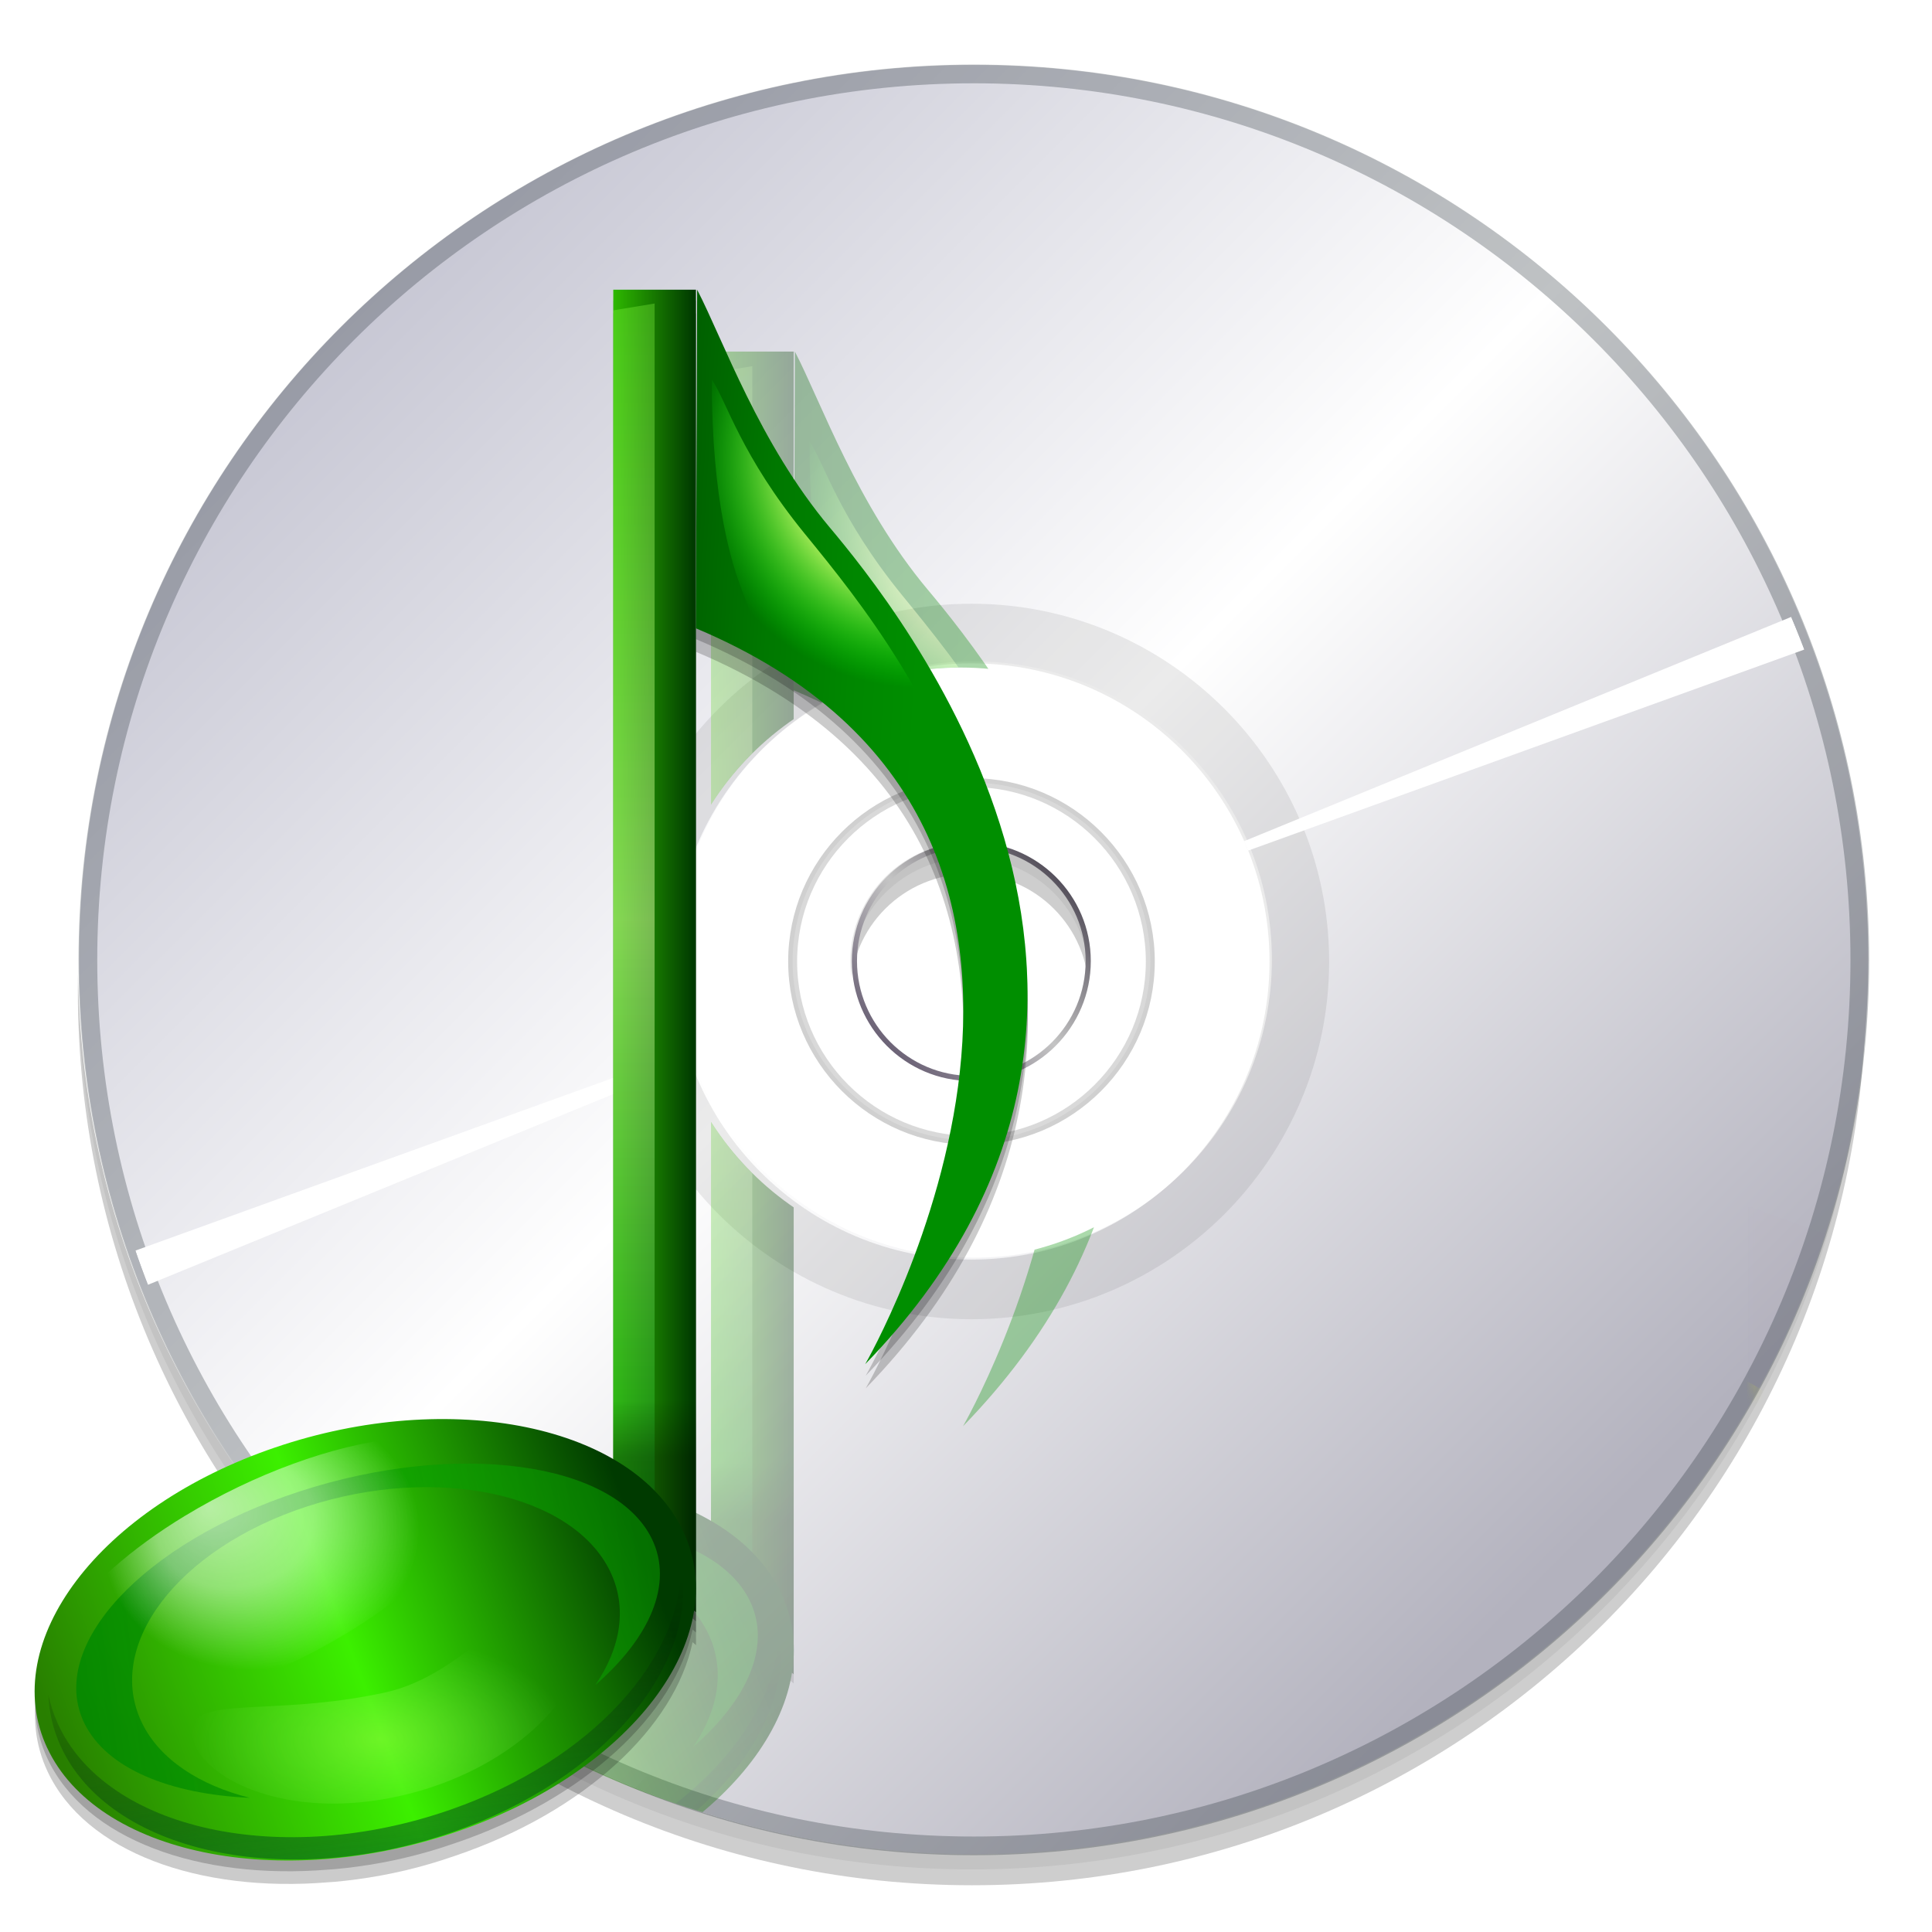 <svg enable-background="new 100.873 -104.477 263.043 263.042" height="256" viewBox="100.873 -104.477 256 256" width="256" xmlns="http://www.w3.org/2000/svg" xmlns:xlink="http://www.w3.org/1999/xlink">
  <defs>
    <radialGradient id="radialGradient2810" cx="232.5" cy="27.301" gradientUnits="userSpaceOnUse" r="120">
      <stop offset="0" stop-color="#c2c2d0"/>
      <stop offset=".5" stop-color="#fff"/>
      <stop offset="1" stop-color="#b3b2be"/>
    </radialGradient>
    <filter id="filter6448" height="1.075" width="1.133" x="-.066" y="-.038">
      <feGaussianBlur stdDeviation=".37"/>
    </filter>
    <linearGradient id="linearGradient3914" gradientTransform="matrix(.485 0 0 .631 44.549 20)" gradientUnits="userSpaceOnUse" x1="40.117" x2="48.117" xlink:href="#radialGradient4397" y1="49" y2="49"/>
    <linearGradient id="XMLID_13_" gradientUnits="userSpaceOnUse" x1="62.246" x2="52.913" y1="8.616" y2="19.95">
      <stop offset="0"/>
      <stop offset="1" stop-opacity="0"/>
    </linearGradient>
    <linearGradient id="linearGradient4683" gradientUnits="userSpaceOnUse" x1="40.117" x2="48.117" y1="49" y2="49">
      <stop offset="0" stop-color="#008e00"/>
      <stop offset=".229" stop-color="#008700"/>
      <stop offset=".513" stop-color="#007800"/>
      <stop offset=".823" stop-color="#005f00"/>
      <stop offset="1" stop-color="#004d00"/>
    </linearGradient>
    <filter id="filter5551" height="1.025" width="2.118" x="-.559" y="-.012">
      <feGaussianBlur stdDeviation=".466"/>
    </filter>
    <filter id="filter6116" height="1.355" width="1.245" x="-.123" y="-.178">
      <feGaussianBlur stdDeviation="2.037"/>
    </filter>
    <filter id="filter5558" height="1.156" width="1.098" x="-.049" y="-.078">
      <feGaussianBlur stdDeviation=".61"/>
    </filter>
    <filter id="filter2844" height="1.278" width="1.147" x="-.073" y="-.139">
      <feGaussianBlur stdDeviation=".732"/>
    </filter>
    <filter id="filter3619" height="1.15" width="1.07" x="-.035" y="-.075">
      <feGaussianBlur stdDeviation=".699"/>
    </filter>
    <radialGradient id="radialGradient4397" cx="23.784" cy="100" fill="none" gradientUnits="userSpaceOnUse" r="25.195">
      <stop offset="0" stop-color="#2eb800"/>
      <stop offset="1" stop-color="#003a00"/>
    </radialGradient>
    <linearGradient id="linearGradient3894" gradientTransform="matrix(.674 0 0 .688 42.397 15.074)" gradientUnits="userSpaceOnUse" x1="54.103" x2="32.584" xlink:href="#linearGradient4683" y1="32.58" y2="31.296"/>
    <linearGradient id="linearGradient4846" gradientUnits="userSpaceOnUse" x1="44.143" x2="44.143" y1="3.493" y2="94.157">
      <stop offset="0" stop-color="#00a208"/>
      <stop offset=".5" stop-color="#dfffa8"/>
      <stop offset="1" stop-color="#8aff47" stop-opacity=".633"/>
    </linearGradient>
    <linearGradient id="linearGradient4848" gradientTransform="matrix(.5 0 0 .599 43.941 23.614)" gradientUnits="userSpaceOnUse" x1="44.117" x2="44.117" xlink:href="#XMLID_13_" y1="88.249" y2="83.653"/>
    <linearGradient id="linearGradient4850" gradientTransform="matrix(.643 0 0 .543 37.044 32.23)" gradientUnits="userSpaceOnUse" x1=".117" x2="43.927" y1="101" y2="92.5">
      <stop offset="0" stop-color="#287f00"/>
      <stop offset=".5" stop-color="#3cf000"/>
      <stop offset="1" stop-color="#003a00"/>
    </linearGradient>
    <linearGradient id="linearGradient4852" gradientUnits="userSpaceOnUse" x1="3.989" x2="43.874" y1="100.013" y2="100.013">
      <stop offset="0" stop-color="#080"/>
      <stop offset="1" stop-color="#0aa800" stop-opacity=".608"/>
    </linearGradient>
    <radialGradient id="radialGradient4854" cx="22.502" cy="91.357" fx="19.835" fy="86.024" gradientTransform="matrix(.686 -.279 .261 .683 -.067 33.863)" gradientUnits="userSpaceOnUse" r="14">
      <stop offset="0" stop-color="#fff"/>
      <stop offset=".5" stop-color="#fff" stop-opacity=".709"/>
      <stop offset="1" stop-color="#fff" stop-opacity="0"/>
    </radialGradient>
    <radialGradient id="radialGradient4856" cx="27.127" cy="113.894" gradientTransform="matrix(1 -.026 .014 .527 18.168 52.583)" gradientUnits="userSpaceOnUse" r="11.99">
      <stop offset="0" stop-color="#c3ff6a"/>
      <stop offset="1" stop-color="#a6ff88" stop-opacity="0"/>
    </radialGradient>
    <linearGradient id="linearGradient4858" gradientTransform="matrix(1 0 0 -1 39.758 128)" gradientUnits="userSpaceOnUse" x1="22.025" x2="21.786" y1="29.212" y2="7.973">
      <stop offset="0" stop-opacity="0"/>
      <stop offset="1" stop-color="#07631a"/>
    </linearGradient>
    <radialGradient id="radialGradient4860" cx="78.88" cy="28.175" gradientUnits="userSpaceOnUse" r="16.493">
      <stop offset=".331" stop-color="#f0ff80"/>
      <stop offset=".674" stop-color="#0f0" stop-opacity="0"/>
    </radialGradient>
    <filter id="filter3736" height="1.086" width="1.034" x="-.017" y="-.043">
      <feGaussianBlur stdDeviation=".949"/>
    </filter>
    <clipPath id="clipPath3750">
      <path d="m232.394-96.257c-68.097 0-123.301 55.204-123.301 123.301 0 68.097 55.204 123.301 123.301 123.301 68.097 0 123.301-55.205 123.301-123.301s-55.204-123.301-123.301-123.301zm0 164.402c-22.699 0-41.1-18.402-41.1-41.1 0-22.699 18.402-41.1 41.1-41.1 22.7 0 41.1 18.402 41.1 41.1 0 22.699-18.401 41.1-41.1 41.1z"/>
    </clipPath>
    <linearGradient gradientUnits="userSpaceOnUse" x1="137.816" x2="314.595" xlink:href="#radialGradient2810" y1="-67.535" y2="109.245"/>
    <filter id="filter4330" height="1.563" width="1.4" x="-.2" y="-.281">
      <feGaussianBlur stdDeviation="3.48"/>
    </filter>
    <filter id="filter4236" height="1.061" width="1.036" x="-.018" y="-.031">
      <feGaussianBlur stdDeviation=".479"/>
    </filter>
    <filter id="filter4171" height="1.064" width="1.085" x="-.043" y="-.032">
      <feGaussianBlur stdDeviation=".843"/>
    </filter>
    <filter id="filter4155" height="1.099" width="1.063" x="-.031" y="-.05">
      <feGaussianBlur stdDeviation=".928"/>
    </filter>
    <mask id="mask3853" maskUnits="userSpaceOnUse">
      <path d="m-115.097-75.001c-56.832 0-102.88 46.112-102.88 102.944 0 56.832 46.047 102.88 102.88 102.88 56.832 0 102.944-46.047 102.944-102.88 0-56.832-46.112-102.944-102.944-102.944zm0 68.586c18.953 0 34.357 15.405 34.357 34.357 0 18.953-15.405 34.293-34.357 34.293-18.953 0-34.293-15.34-34.293-34.293 0-18.953 15.34-34.357 34.293-34.357z" fill="url(#radialGradient3857)"/>
    </mask>
    <radialGradient id="radialGradient3857" cx="-115.065" cy="27.911" fx="-79.102" fy="89.562" gradientUnits="userSpaceOnUse" r="102.912">
      <stop offset="0" stop-color="#fff"/>
      <stop offset="1" stop-color="#fff" stop-opacity=".661"/>
    </radialGradient>
    <filter id="filter3748" height="1.138" width="1.101" x="-.051" y="-.069">
      <feGaussianBlur stdDeviation="1.416"/>
    </filter>
    <filter id="filter3732" height="1.25" width="1.166" x="-.083" y="-.125">
      <feGaussianBlur stdDeviation="2.343"/>
    </filter>
    <filter id="filter5730" height="1.209" width="1.181" x="-.091" y="-.105">
      <feGaussianBlur stdDeviation="2.628"/>
    </filter>
    <filter id="filter5734" height="1.154" width="1.114" x="-.057" y="-.077">
      <feGaussianBlur stdDeviation="1.521"/>
    </filter>
    <linearGradient id="linearGradient5942" gradientUnits="userSpaceOnUse" x1="422.806" x2="678.741" xlink:href="#radialGradient2810" y1="-129.469" y2="126.466"/>
    <linearGradient id="linearGradient5952" gradientUnits="userSpaceOnUse" x1="-123.724" x2="-120.189" y1="54.821" y2="49.727">
      <stop offset="0" stop-color="#e0d"/>
      <stop offset=".5" stop-color="#ae0"/>
      <stop offset="1" stop-color="#8d0083"/>
    </linearGradient>
    <linearGradient id="linearGradient5954" gradientUnits="userSpaceOnUse" x1="-127.2" x2="-122.627" y1="58.165" y2="53.25">
      <stop offset="0" stop-color="#00e0e0"/>
      <stop offset=".5" stop-color="#e0d800"/>
      <stop offset=".75" stop-color="#00dcd1"/>
      <stop offset="1" stop-color="#e000b4"/>
    </linearGradient>
    <linearGradient id="linearGradient5956" gradientUnits="userSpaceOnUse" x1="220.701" x2="248.165" y1="53.272" y2="25.807">
      <stop offset="0" stop-color="#473a56"/>
      <stop offset=".5" stop-color="#c4c4c4"/>
      <stop offset="1" stop-color="#282131"/>
    </linearGradient>
    <linearGradient id="linearGradient5975" gradientTransform="matrix(1.308 0 0 1.704 -438.61 -175.432)" gradientUnits="userSpaceOnUse" x1="40.117" x2="48.117" xlink:href="#radialGradient4397" y1="49" y2="49"/>
    <linearGradient id="linearGradient5979" gradientTransform="matrix(1.349 0 0 1.616 -440.25 -165.681)" gradientUnits="userSpaceOnUse" x1="44.117" x2="44.117" xlink:href="#XMLID_13_" y1="88.249" y2="83.653"/>
    <linearGradient id="linearGradient5991" gradientTransform="matrix(1.818 0 0 1.856 -444.417 -188.724)" gradientUnits="userSpaceOnUse" x1="54.103" x2="32.584" xlink:href="#linearGradient4683" y1="32.58" y2="31.296"/>
    <clipPath id="clipPath5995">
      <path d="m-353.545-211.388c-63.961 0-115.812 51.851-115.812 115.812 0 63.961 51.851 115.812 115.812 115.812 63.961 0 115.812-51.852 115.812-115.812 0-63.96-51.851-115.812-115.812-115.812zm0 154.416c-21.32 0-38.604-17.284-38.604-38.604 0-21.32 17.284-38.604 38.604-38.604 21.321 0 38.604 17.284 38.604 38.604 0 21.32-17.283 38.604-38.604 38.604z"/>
    </clipPath>
    <linearGradient gradientUnits="userSpaceOnUse" x1="-442.379" x2="-276.338" xlink:href="#radialGradient2810" y1="-184.41" y2="-18.369"/>
    <filter id="filter6005" height="1.08" width="1.136" x="-.098" y="-.024">
      <feGaussianBlur stdDeviation="2.031"/>
    </filter>
    <clipPath id="clipPath4100">
      <path d="m664.335-117.707v281.089h282.309v-281.089zm140.769 29.477c64.079 0 115.98 51.966 115.98 116.045 0 64.078-51.901 116.045-115.98 116.045-64.079 0-116.045-51.965-116.045-116.045 0-64.079 51.965-116.045 116.045-116.045zm-.321 100.825c-8.541 0-15.477 6.935-15.477 15.477 0 8.543 6.936 15.477 15.477 15.477 8.541 0 15.477-6.934 15.477-15.477 0-8.542-6.936-15.477-15.477-15.477z"/>
    </clipPath>
    <filter id="filter4154" height="1.019" width="1.03" x="-.015" y="-.01">
      <feGaussianBlur stdDeviation=".395"/>
    </filter>
    <filter id="filter4168" height="1.048" width="1.075" x="-.038" y="-.024">
      <feGaussianBlur stdDeviation=".988"/>
    </filter>
    <filter id="filter4215" height="1.058" width="1.058" x="-.029" y="-.029">
      <feGaussianBlur stdDeviation="2.816"/>
    </filter>
    <filter id="filter4227" height="1.012" width="1.012" x="-.006" y="-.006">
      <feGaussianBlur stdDeviation=".563"/>
    </filter>
  </defs>
  <path clip-path="url(#clipPath4100)" d="m805.104-84.12c-64.079 0-116.045 51.965-116.045 116.045 0 64.079 51.965 116.045 116.045 116.045 64.079 0 115.98-51.966 115.98-116.045 0-64.078-51.901-116.045-115.98-116.045zm-.321 100.825c8.541 0 15.477 6.935 15.477 15.477 0 8.543-6.936 15.477-15.477 15.477-8.541 0-15.477-6.934-15.477-15.477 0-8.542 6.936-15.477 15.477-15.477z" filter="url(#filter4215)" opacity=".441" transform="matrix(1.021 0 0 1.021 -592.337 -5.749)"/>
  <path clip-path="url(#clipPath4100)" d="m805.104-86.175c-64.079 0-116.045 51.965-116.045 116.045 0 64.079 51.965 116.045 116.045 116.045 64.079 0 115.98-51.966 115.98-116.045 0-64.078-51.901-116.045-115.98-116.045zm-.321 100.825c8.541 0 15.477 6.935 15.477 15.477 0 8.543-6.936 15.477-15.477 15.477-8.541 0-15.477-6.934-15.477-15.477 0-8.542 6.936-15.477 15.477-15.477z" filter="url(#filter4227)" opacity=".233" transform="matrix(1.021 0 0 1.021 -592.337 -5.749)"/>
  <g transform="matrix(.664 0 0 .664 -141.772 17.712)">
    <path d="m559.734-171.052c-98.589 0-178.511 79.922-178.511 178.511 0 98.589 79.922 178.511 178.511 178.511s178.511-79.924 178.511-178.511c0-98.587-79.922-178.511-178.511-178.511zm0 238.015c-32.862 0-59.504-26.641-59.504-59.504 0-32.862 26.641-59.504 59.504-59.504 32.864 0 59.504 26.641 59.504 59.504 0 32.862-26.64 59.504-59.504 59.504z" fill="url(#linearGradient5942)"/>
    <path d="m559.293-51.645c-32.848 0-59.477 26.636-59.477 59.493 0 32.856 26.629 59.493 59.477 59.493 32.849 0 59.477-26.636 59.477-59.493 0-32.856-26.628-59.493-59.477-59.493zm0 83.29c-13.14 0-23.791-10.654-23.791-23.797 0-13.142 10.651-23.797 23.791-23.797 13.14 0 23.791 10.655 23.791 23.797 0 13.143-10.651 23.797-23.791 23.797z" fill="#fff" opacity=".5"/>
    <path d="m232.406-75.438c-56.963 0-103.156 46.193-103.156 103.156 0 56.963 46.193 103.156 103.156 103.156 56.963 0 103.156-46.194 103.156-103.156 0-56.962-46.193-103.156-103.156-103.156zm0 2.156c55.788 0 101 45.212 101 101 0 55.787-45.212 101-101 101s-101-45.213-101-101c0-55.788 45.212-101 101-101z" fill="#2b383d" fill-opacity=".302" transform="matrix(1.732 0 0 1.732 157.242 -40.471)"/>
    <path d="m559.293-51.645c-32.848 0-59.477 26.636-59.477 59.493 0 32.856 26.629 59.493 59.477 59.493 32.849 0 59.477-26.636 59.477-59.493 0-32.856-26.628-59.493-59.477-59.493zm0 95.188c-19.678 0-35.686-16.014-35.686-35.696 0-19.682 16.008-35.696 35.686-35.696 19.677 0 35.686 16.012 35.686 35.696 0 19.683-16.01 35.696-35.686 35.696z" fill="none" opacity=".5"/>
    <path d="m559.293-27.848c-19.678 0-35.686 16.012-35.686 35.696 0 19.683 16.008 35.696 35.686 35.696 19.677 0 35.686-16.014 35.686-35.696 0-19.682-16.01-35.696-35.686-35.696z" fill="none" stroke="#d0d0d0" stroke-width="1.785"/>
    <path d="m559.293-27.848c-19.678 0-35.686 16.012-35.686 35.696 0 19.683 16.008 35.696 35.686 35.696 19.677 0 35.686-16.014 35.686-35.696 0-19.682-16.01-35.696-35.686-35.696zm0 59.493c-13.14 0-23.791-10.654-23.791-23.797 0-13.142 10.651-23.797 23.791-23.797 13.14 0 23.791 10.655 23.791 23.797 0 13.143-10.651 23.797-23.791 23.797z" fill="#fff" opacity=".2"/>
    <path d="m559.293-27.848c-19.678 0-35.686 16.012-35.686 35.696 0 19.683 16.008 35.696 35.686 35.696 19.677 0 35.686-16.014 35.686-35.696 0-19.682-16.01-35.696-35.686-35.696zm0 59.493c-13.14 0-23.791-10.654-23.791-23.797 0-13.142 10.651-23.797 23.791-23.797 13.14 0 23.791 10.655 23.791 23.797 0 13.143-10.651 23.797-23.791 23.797z" fill="none" opacity=".5"/>
    <path d="m559.293-63.543c-39.355 0-71.373 32.026-71.373 71.391 0 39.365 32.018 71.391 71.373 71.391 39.355 0 71.373-32.026 71.373-71.391 0-39.365-32.018-71.391-71.373-71.391zm0 130.884c-32.848 0-59.477-26.636-59.477-59.493 0-32.856 26.629-59.493 59.477-59.493 32.849 0 59.477 26.636 59.477 59.493 0 32.856-26.628 59.493-59.477 59.493z" fill="#323232" opacity=".1"/>
    <g mask="url(#mask3853)" opacity=".53" transform="matrix(1.734 0 0 1.734 759.087 -40.708)">
      <g>
        <path d="m-100.895 67.675-66.024-44.977-5.127 3.712z" fill="#ff11f7" fill-opacity=".497" filter="url(#filter4155)" opacity=".703" transform="matrix(2.055 0 0 2.055 100.873 -104.478)"/>
        <path d="m-101.072 67.719-37.396-68.808-9.969 6.092z" fill="#096eff" fill-opacity=".058" filter="url(#filter4171)" transform="matrix(2.055 0 0 2.055 100.873 -104.478)"/>
        <path d="m-100.939 68.029-65.938-45.034-11.844 16.263z" fill="#ff7e7e" fill-opacity=".317" filter="url(#filter3732)" transform="matrix(2.055 0 0 2.055 100.873 -104.478)"/>
        <path d="m-101.072 67.587-65.628-46.183-2.121 3.182z" fill="#ff7e7e" fill-opacity=".455" filter="url(#filter3732)" transform="matrix(2.055 0 0 2.055 100.873 -104.478)"/>
        <path d="m-100.719 67.984-64.214-49.232-2.828 3.536z" fill="#ff1" fill-opacity=".497" filter="url(#filter3748)" opacity=".614" transform="matrix(2.055 0 0 2.055 100.873 -104.478)"/>
        <path d="m-100.851 68.073-69.651-45.279 16.056-14.959z" fill="#f4ff0f" fill-opacity=".339" filter="url(#filter5730)" transform="matrix(2.055 0 0 2.055 100.873 -104.478)"/>
        <path d="m-101.072 67.719-45.556-63.368-5.888 4.052z" fill="#096eff" fill-opacity=".302" filter="url(#filter4171)" transform="matrix(2.055 0 0 2.055 100.873 -104.478)"/>
      </g>
      <g transform="matrix(-1 0 -0 -1 -229.831 49.03)">
        <path d="m-99.835 64.979-59.441-37.565-3.803 14.606z" fill="url(#linearGradient5952)" filter="url(#filter4236)" opacity=".119" transform="matrix(2.055 0 0 2.055 100.873 -104.478)"/>
        <path d="m-100.011 64.891-52.434-29.693-7.493 10.969z" fill="url(#linearGradient5954)" filter="url(#filter4330)" opacity=".074" transform="matrix(2.055 0 0 2.055 100.873 -104.478)"/>
        <path d="m-99.833 65.071-52.558-47.533-11.421 11.215z" fill="#f4ff0f" fill-opacity=".307" filter="url(#filter5734)" transform="matrix(2.055 0 0 2.055 100.873 -104.478)"/>
        <path d="m-100.011 64.891-34.309-51.887-7.493 10.969z" fill="url(#linearGradient5954)" filter="url(#filter4330)" opacity=".074" transform="matrix(2.055 0 0 2.055 100.873 -104.478)"/>
      </g>
    </g>
    <path d="m234.406 25.781c-7.603 0-13.75 6.115-13.75 13.719s6.146 13.812 13.75 13.812c7.604 0 13.781-6.209 13.781-13.812s-6.178-13.719-13.781-13.719zm0 .594c7.266 0 13.188 5.859 13.188 13.125 0 7.266-5.922 13.219-13.188 13.219-7.266 0-13.156-5.953-13.156-13.219 0-7.266 5.89-13.125 13.156-13.125z" fill="url(#linearGradient5956)" transform="matrix(1.732 0 0 1.732 153.244 -60.641)"/>
  </g>
  <g clip-path="url(#clipPath3750)" transform="matrix(.953 0 0 .953 8.542 -2.615)">
    <path d="m238.547 22.906 128.943-52.85 5.698 4.178z" fill="#fff" filter="url(#filter3736)"/>
    <path d="m226.569 27.006-128.943 52.85-5.698-4.178z" fill="#fff" filter="url(#filter3736)" transform="matrix(1.033 0 0 1.033 -5.276 -1.77)"/>
  </g>
  <g clip-path="url(#clipPath5995)" filter="url(#filter6005)" opacity=".332" transform="matrix(1.015 0 0 1.015 587.009 120.169)">
    <path d="m-386.13-175.432h10.792v172.679l-10.792-9.13z" fill="url(#linearGradient5975)" stroke-width="2.698"/>
    <path d="m43.117 3v90.657c.813.204 1.005.252 2 .5 0-6.867 0-85.747 0-91.157-.937 0-1.062 0-2 0z" fill="url(#linearGradient4846)" filter="url(#filter5551)" opacity=".7" transform="matrix(2.698 0 0 -1.777 -502.465 -6.207)"/>
    <path d="m-375.337-31.373c-2.312-3.267-5.058-3-8.212-5.53-.847-.679-1.711-1.303-2.581-1.893v28.29l10.792 8.948z" fill="url(#linearGradient5979)" opacity=".3" stroke-width="2.698"/>
    <g transform="matrix(2.817 -.339 .332 2.678 -595.472 -214.623)">
      <path d="m37.423 90.449c1.672 5.389 9.805 8.256 18.165 6.405 8.361-1.852 13.781-7.723 12.109-13.112-1.672-5.389-9.804-8.256-18.165-6.404s-13.782 7.723-12.11 13.112z" fill="url(#linearGradient4850)"/>
      <path d="m43.576 95.141c-1.891-7.217-12.218-10.761-23.068-7.915-10.849 2.846-18.111 11.005-16.22 18.224 1.104 4.218 5.1 7.166 10.387 8.333-3.231-1.651-5.652-4.326-6.545-7.736-1.904-7.269 3.803-15.064 12.748-17.412 8.945-2.347 17.741 1.644 19.645 8.912.894 3.41.095 6.931-1.911 9.956 4.034-3.612 6.069-8.145 4.964-12.362z" fill="url(#linearGradient4852)" filter="url(#filter6116)" opacity=".9" transform="matrix(.686 0 0 .543 36.321 32.23)"/>
      <path d="m34.448 87.55c-7.626 4.164-12.096 10.314-9.566 13.161 1.101 1.238 3.231 1.537 4.824 1.569 4.125.083 9.447-1.428 14.235-4.042 7.626-4.164 12.096-10.315 9.565-13.161-1.101-1.238-3.231-1.537-4.824-1.569-4.125-.083-9.446 1.428-14.233 4.043z" fill="url(#radialGradient4854)" filter="url(#filter5558)" opacity=".8" transform="matrix(.708 0 0 .615 20.645 26.252)"/>
      <path d="m46.875 109c-7.172 1.882-12.588.601-11.925 3.134.273 1.045 1.302 1.832 2.116 2.308 2.241 1.311 6.431 2.239 11.471.917 7.171-1.882 10.926-6.96 10.263-9.492-.273-1.046-1.302-1.832-2.116-2.309-2.241-1.31-4.77 4.12-9.809 5.442z" fill="url(#radialGradient4856)" filter="url(#filter2844)" opacity=".6" transform="matrix(.711 .124 -.185 .764 40.012 .651)"/>
      <path clip-path="none" d="m87.844 97.625c-.648 8.39-8.338 16.481-19.25 19.344-12.995 3.409-25.651-1.86-28.25-11.781-.233-.889-.377-1.79-.438-2.688-.108 1.562.031 3.138.438 4.688 2.599 9.921 15.255 15.19 28.25 11.781 11.778-3.09 19.783-12.268 19.25-21.344z" fill="url(#linearGradient4858)" filter="url(#filter3619)" opacity=".8" transform="matrix(.618 0 0 .543 13.113 32.23)"/>
    </g>
    <path d="m-357.869-144.385c-9.226-11.02-13.884-24.44-17.312-31.047l-.157 44.218c62.421 26.274 22.102 96.084 22.102 96.084 46.112-47.497 3.859-99.113-4.633-109.255z" fill="url(#linearGradient5991)" stroke-width="2.698"/>
    <path d="m73.284 31.834c-3.124-3.83-3.783-6.408-4.517-7.487 0 11.96 3.892 11.818.318 11.131 6.341 3.261 11.214 7.754 13.073 12.521-2.085-7.847-6.241-12.937-8.874-16.166z" fill="url(#radialGradient4860)" filter="url(#filter6448)" transform="matrix(2.698 0 0 2.698 -558.809 -229.394)"/>
  </g>
  <path d="m39.75 28.219v74.312c-5.181-3.001-13.432-3.513-21.469-.781-11.159 3.793-17.631 12.347-14.469 19.094 2.396 5.112 9.62 7.714 17.844 7.031.144-.011.293-.018.438-.031.454-.044.916-.092 1.375-.156 2.035-.275 4.095-.749 6.156-1.469.031-.011.062-.02.094-.031 8.258-2.807 13.94-8.205 15.062-13.562l.219.188v-.562-1.188c.009-.225.008-.464 0-.688v-60.656-21.5zm5.25 21.5c30.375 12.785 10.781 46.781 10.781 46.781 22.439-23.113 1.851-48.252-2.281-53.188-4.489-5.362-6.738-11.879-8.406-15.094z" filter="url(#filter4168)" opacity=".453" transform="matrix(2.086 0 0 2.086 99.229 -121.816)"/>
  <path d="m39.75 28.219v74.312c-5.181-3.001-13.432-3.513-21.469-.781-11.159 3.793-17.631 12.347-14.469 19.094 2.396 5.112 9.62 7.714 17.844 7.031.144-.011.293-.018.438-.031.454-.044.916-.092 1.375-.156 2.035-.275 4.095-.749 6.156-1.469.031-.011.062-.02.094-.031 8.258-2.807 13.94-8.205 15.062-13.562l.219.188v-.562-1.188c.009-.225.008-.464 0-.688v-60.656-21.5zm5.25 21.5c30.375 12.785 10.781 46.781 10.781 46.781 22.439-23.113 1.851-48.252-2.281-53.188-4.489-5.362-6.738-11.879-8.406-15.094z" filter="url(#filter4154)" opacity=".453" transform="matrix(2.086 0 0 2.086 99.229 -123.495)"/>
  <g transform="matrix(2.738 0 0 2.738 6.904 -120.854)">
    <path d="m64 20 4-0v64l-4-3.384z" fill="url(#linearGradient3914)"/>
    <path d="m43.117 3v90.657c.813.204 1.005.252 2 .5 0-6.867 0-85.747 0-91.157-.937 0-1.062 0-2 0z" fill="url(#linearGradient4846)" filter="url(#filter5551)" opacity=".7" transform="matrix(1 0 0 -.659 20.883 82.72)"/>
    <path d="m68 73.392c-.857-1.211-1.875-1.112-3.043-2.049-.314-.252-.634-.483-.957-.702v10.485l4 3.316z" fill="url(#linearGradient4848)" opacity=".3"/>
    <g transform="matrix(1.044 -.126 .123 .993 -13.588 5.475)">
      <path d="m37.423 90.449c1.672 5.389 9.805 8.256 18.165 6.405 8.361-1.852 13.781-7.723 12.109-13.112-1.672-5.389-9.804-8.256-18.165-6.404s-13.782 7.723-12.11 13.112z" fill="url(#linearGradient4850)"/>
      <path d="m43.576 95.141c-1.891-7.217-12.218-10.761-23.068-7.915-10.849 2.846-18.111 11.005-16.22 18.224 1.104 4.218 5.1 7.166 10.387 8.333-3.231-1.651-5.652-4.326-6.545-7.736-1.904-7.269 3.803-15.064 12.748-17.412 8.945-2.347 17.741 1.644 19.645 8.912.894 3.41.095 6.931-1.911 9.956 4.034-3.612 6.069-8.145 4.964-12.362z" fill="url(#linearGradient4852)" filter="url(#filter6116)" opacity=".9" transform="matrix(.686 0 0 .543 36.321 32.23)"/>
      <path d="m34.448 87.55c-7.626 4.164-12.096 10.314-9.566 13.161 1.101 1.238 3.231 1.537 4.824 1.569 4.125.083 9.447-1.428 14.235-4.042 7.626-4.164 12.096-10.315 9.565-13.161-1.101-1.238-3.231-1.537-4.824-1.569-4.125-.083-9.446 1.428-14.233 4.043z" fill="url(#radialGradient4854)" filter="url(#filter5558)" opacity=".8" transform="matrix(.708 0 0 .615 20.645 26.252)"/>
      <path d="m46.875 109c-7.172 1.882-12.588.601-11.925 3.134.273 1.045 1.302 1.832 2.116 2.308 2.241 1.311 6.431 2.239 11.471.917 7.171-1.882 10.926-6.96 10.263-9.492-.273-1.046-1.302-1.832-2.116-2.309-2.241-1.31-4.77 4.12-9.809 5.442z" fill="url(#radialGradient4856)" filter="url(#filter2844)" opacity=".6" transform="matrix(.711 .124 -.185 .764 40.012 .651)"/>
      <path d="m87.844 97.625c-.648 8.39-8.338 16.481-19.25 19.344-12.995 3.409-25.651-1.86-28.25-11.781-.233-.889-.377-1.79-.438-2.688-.108 1.562.031 3.138.438 4.688 2.599 9.921 15.255 15.19 28.25 11.781 11.778-3.09 19.783-12.268 19.25-21.344z" fill="url(#linearGradient4858)" filter="url(#filter3619)" opacity=".8" transform="matrix(.618 0 0 .543 13.113 32.23)"/>
    </g>
    <path d="m74.474 31.507c-3.419-4.084-5.146-9.058-6.416-11.507l-.058 16.389c23.135 9.738 8.192 35.611 8.192 35.611 17.091-17.604 1.43-36.734-1.717-40.493z" fill="url(#linearGradient3894)"/>
    <path d="m73.284 31.834c-3.124-3.83-3.783-6.408-4.517-7.487 0 11.96 3.892 11.818.318 11.131 6.341 3.261 11.214 7.754 13.073 12.521-2.085-7.847-6.241-12.937-8.874-16.166z" fill="url(#radialGradient4860)" filter="url(#filter6448)"/>
  </g>
</svg>

